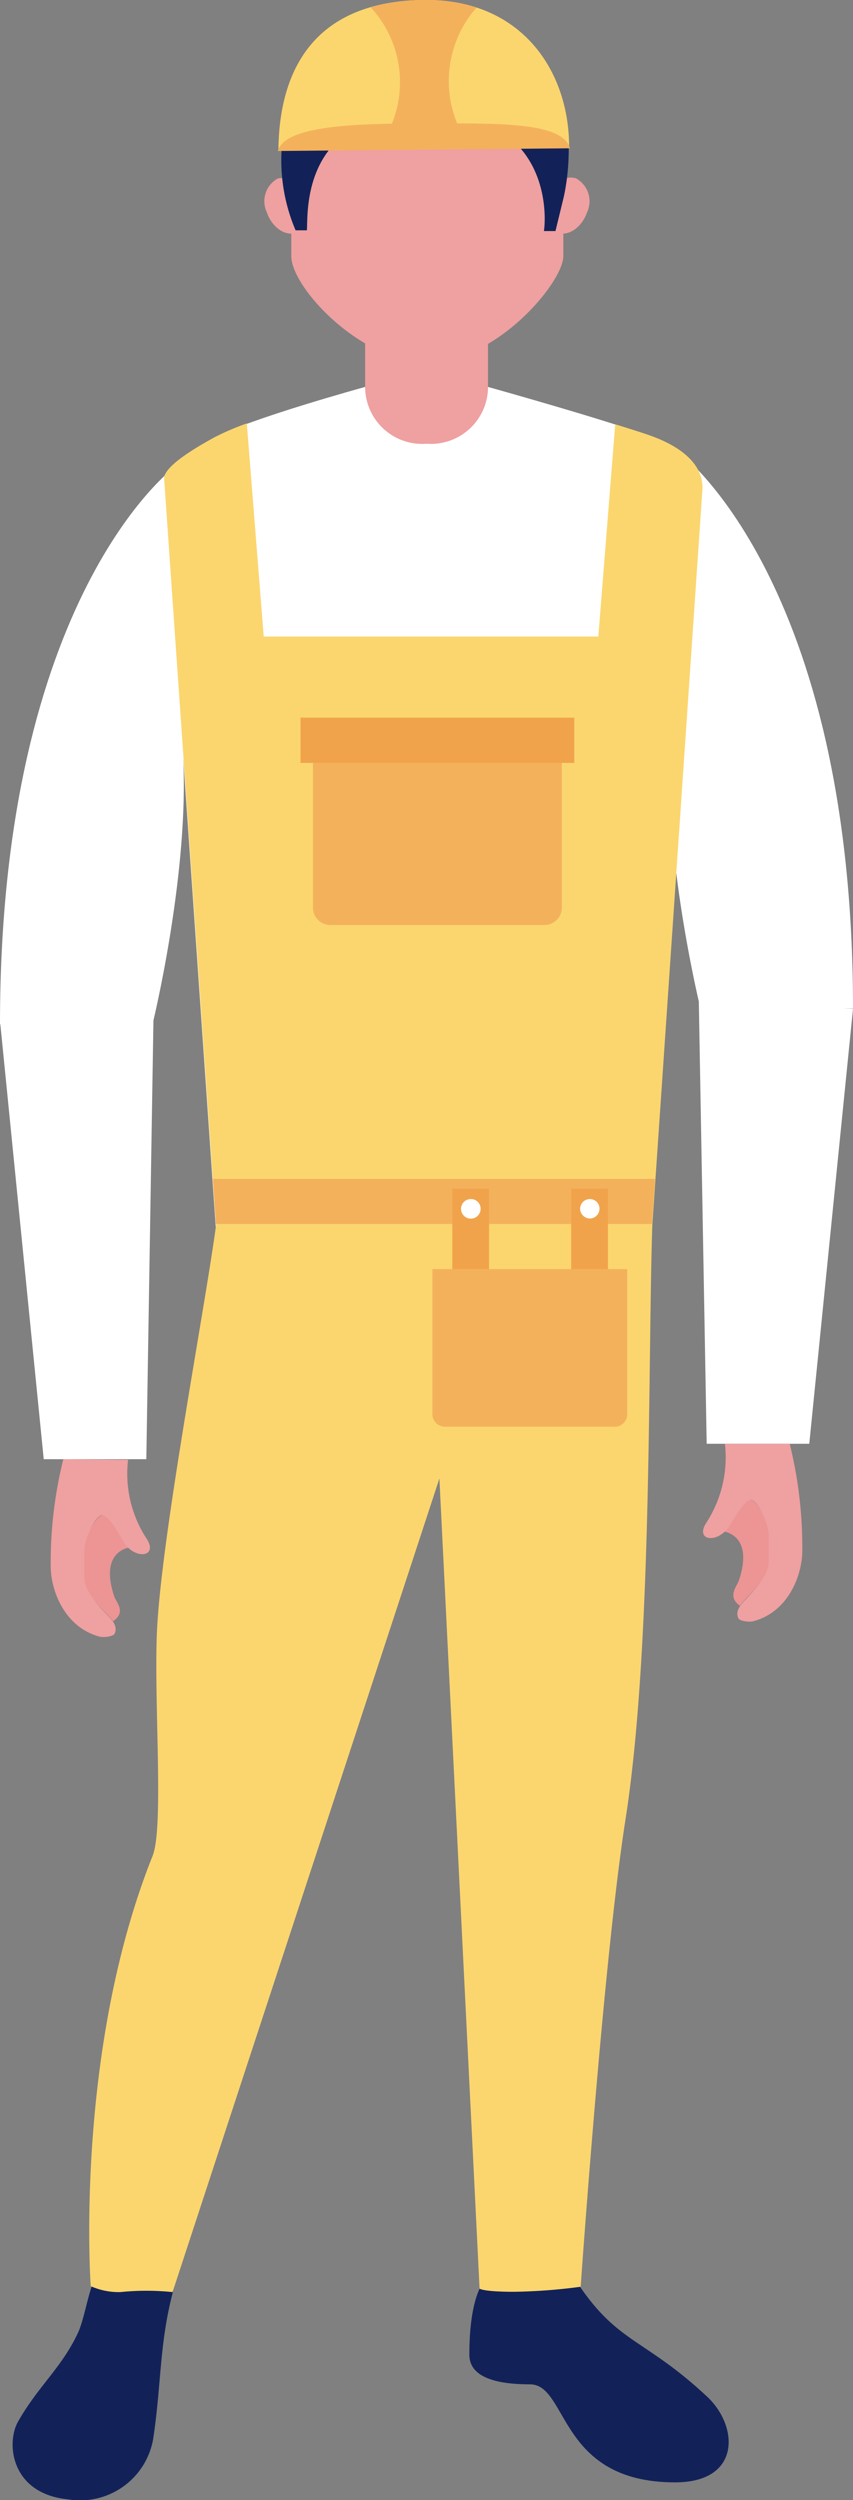 <svg xmlns="http://www.w3.org/2000/svg" viewBox="0 0 57.54 168.57"><rect x="0" y="0" width="57.54" height="168.57" fill="#808080" stroke="none"/><defs><style>.cls-1{fill:#fff;}.cls-2{fill:#122259;}.cls-3{fill:#efa0a0;}.cls-4{fill:#ed9495;}.cls-5{fill:#fbd66f;}.cls-6{fill:#f4b15b;}.cls-7{fill:#f1a34b;}</style></defs><title>people8</title><g id="Слой_2" data-name="Слой 2"><g id="Layer_1" data-name="Layer 1"><path class="cls-1" d="M43.94,82.69l3.43-49.75c0-1.7-1.58-2.79-3.24-3.42-2.72-1.06-11.21-3.43-11.21-3.43H24.63s-7.84,2.15-10.18,3.43c-1.55.84-3.4,2-3.4,2.79l3.5,50.38Z"/><path class="cls-2" d="M32.5,154.06s-.84,1.09-.84,4.71c0,1.66,2.14,2,4.09,2,2.59,0,1.89,6.61,9.79,6.61,4.46,0,4.3-3.78,2.16-5.78-4.2-3.92-6-3.57-8.69-7.58Z"/><path class="cls-2" d="M6.33,153.83c-.35.7-.62,2.35-1,3.31-1.1,2.46-2.72,3.69-4.11,6.14-.82,1.43-.51,4.87,3.39,5.25a5,5,0,0,0,5.72-4.06c.56-3.69.41-6.34,1.31-9.84.35-1.37-1.35-1.94-2.75-1.92C7.75,152.74,6.76,153,6.33,153.83Z"/><path class="cls-3" d="M32.92,26.1a3.85,3.85,0,0,1-4.14,3.82,3.85,3.85,0,0,1-4.15-3.82V22h8.29Z"/><path class="cls-3" d="M38,17.27c0,1.77-4.53,7.17-9.17,7.17-4.48,0-9.18-5.05-9.18-7.17V10.48A9.18,9.18,0,0,1,28.78,1.3h0A9.18,9.18,0,0,1,38,10.48Z"/><path class="cls-3" d="M39.6,14.32c-.35,1-1.23,1.63-2,1.38a1.75,1.75,0,0,1-.74-2.3c.34-1,1.22-1.62,2-1.37A1.76,1.76,0,0,1,39.6,14.32Z"/><path class="cls-3" d="M18,14.32c.34,1,1.22,1.63,2,1.38a1.75,1.75,0,0,0,.75-2.3,1.74,1.74,0,0,0-2-1.37A1.75,1.75,0,0,0,18,14.32Z"/><path class="cls-2" d="M20.7,15.53c.1-.95-.54-7.95,7.9-7.95,8.65,0,8.24,7.12,8.09,8h.78L38,13.4s2.22-8.57-4.3-11.8c-.51-.26-10.5-4-14,5.11a12,12,0,0,0,.24,8.82Z"/><path class="cls-1" d="M11.76,31.51S0,40.17,0,69.06H10.29s2.35-9.57,2.09-17.38C12,39.17,11.76,31.51,11.76,31.51Z"/><polygon class="cls-1" points="9.87 98.39 2.95 98.39 0 68.83 10.35 68.83 9.87 98.39"/><path class="cls-4" d="M7.63,109.31h0c-.06-.08-.12-.16-.21-.26-1-1-1.8-1.88-1.8-2.7,0-.63,0-1.09,0-1.8s.83-2.38,1.32-2.38,1.31,1.63,1.57,2l.17.18c-.64.15-1.78.77-1,3.22C7.78,108,8.58,108.67,7.63,109.31Z"/><path class="cls-3" d="M4.27,98.39a29,29,0,0,0-.85,7.21c0,1.63.93,4.14,3.32,4.76.24.06.91,0,1-.22s.15-.56-.35-1.09c-1-1-1.7-1.9-1.7-2.71,0-.64,0-1.1,0-1.81s.72-2.36,1.21-2.36,1.31,1.63,1.57,2c.81,1,2.16.75,1.44-.39a8,8,0,0,1-1.27-5.35Z"/><path class="cls-1" d="M45.78,30.47S57.54,39.13,57.54,68H47.25s-2.35-9.57-2.09-17.38C45.56,38.13,45.78,30.47,45.78,30.47Z"/><polygon class="cls-1" points="47.67 97.35 54.59 97.35 57.54 68.02 47.14 67.56 47.67 97.35"/><path class="cls-4" d="M49.91,108.27h0c.06-.08.12-.16.21-.26,1-1.05,1.78-1.89,1.78-2.71,0-.64,0-1.09,0-1.81s-.8-2.35-1.29-2.35-1.3,1.62-1.57,1.94a1.54,1.54,0,0,1-.17.19c.64.15,1.78.77,1,3.22C49.76,106.92,49,107.63,49.91,108.27Z"/><path class="cls-3" d="M53.27,97.35a29,29,0,0,1,.85,7.2c0,1.64-.93,4.15-3.32,4.77-.25.06-.91,0-1-.22s-.15-.56.35-1.09c1-1.05,1.7-1.9,1.7-2.71,0-.64,0-1.1,0-1.81s-.72-2.35-1.21-2.35-1.3,1.62-1.57,1.94c-.81,1-2.16.76-1.44-.38a8.1,8.1,0,0,0,1.27-5.35Z"/><path class="cls-5" d="M44.16,29.48c-.4-.16-1.48-.51-2.66-.87L40.36,42.92H17.79L16.65,28.55a17.68,17.68,0,0,0-2.17.93c-1.55.85-3.41,2-3.41,2.79l3.5,50.38c-.79,5.86-3.84,21.72-4,27.84-.15,4.89.47,12.8-.28,14.66-5.3,13.27-4.17,29-4.17,29a4.6,4.6,0,0,0,2,.4,17.36,17.36,0,0,1,3.52,0l18-54.86,2.71,54.63s.24.21,2.33.21a37.48,37.48,0,0,0,4.49-.34s1.51-21.72,3-31.36C44,111.3,43.69,92.64,44,82.65L47.39,32.9C47.39,31.2,45.81,30.12,44.16,29.48Z"/><polygon class="cls-6" points="43.98 82.53 44.19 79.49 14.36 79.49 14.56 82.53 43.98 82.53"/><path class="cls-6" d="M21.11,49.63V61.18a1.17,1.17,0,0,0,1.16,1.19H36.74a1.17,1.17,0,0,0,1.16-1.19V49.63Z"/><rect class="cls-7" x="20.27" y="48.39" width="18.47" height="3.05"/><path class="cls-5" d="M38.39,9.9c0-5.13-3.21-9.9-9.61-9.9-7.82,0-9.94,5-10,10.08Z"/><path class="cls-6" d="M31.8,10A7.49,7.49,0,0,1,32.15.51,10.7,10.7,0,0,0,28.78,0,13.07,13.07,0,0,0,25,.49a7.44,7.44,0,0,1,.44,9.59Z"/><path class="cls-6" d="M38.45,10c-.5-1.79-4.86-1.68-9.71-1.68s-9.52.15-10,1.86Z"/><rect class="cls-7" x="38.53" y="80.14" width="2.48" height="7.2"/><path class="cls-1" d="M40.44,81.5a.66.66,0,0,1-.65.66.67.67,0,0,1-.66-.66.66.66,0,0,1,.66-.65A.65.65,0,0,1,40.44,81.5Z"/><rect class="cls-7" x="30.51" y="80.14" width="2.48" height="7.2"/><path class="cls-1" d="M32.42,81.5a.66.66,0,1,1-.65-.65A.65.65,0,0,1,32.42,81.5Z"/><path class="cls-6" d="M29.17,85.57v9.87a.86.86,0,0,0,.93.76H41.38a.85.85,0,0,0,.93-.76V85.57Z"/></g></g></svg>